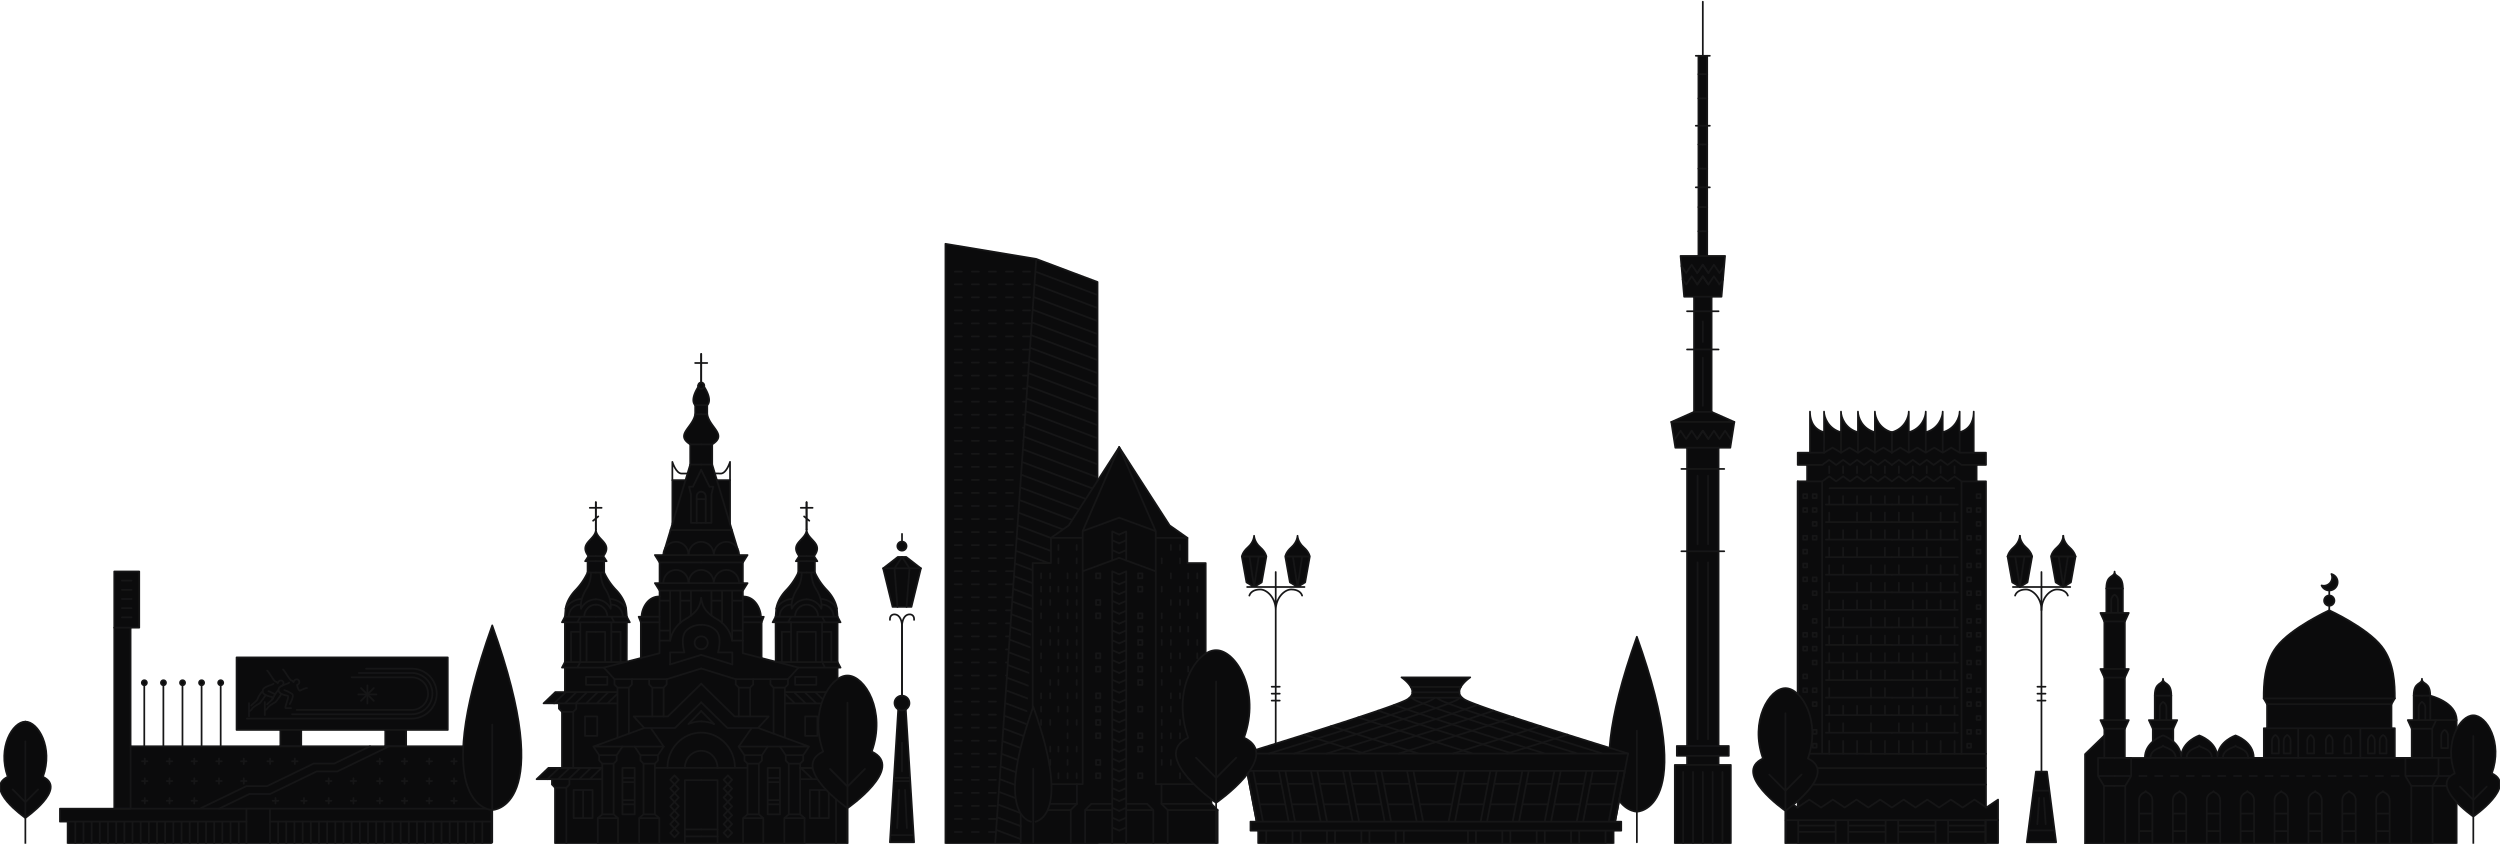 <svg width="1440" height="486" fill="none" xmlns="http://www.w3.org/2000/svg"><path d="M596.886 149.145l-52.318-8.711v345.545h87.613v-323.56l-35.295-13.274z" fill="#0B0B0C"/><path d="M596.886 149.145l-23.667 336.834m23.667-336.834l-52.318-8.711v345.545h87.613v-323.56l-35.295-13.274zm-.51 7.309l35.805 13.469m-36.32-6.16l36.32 13.66m-36.835-6.351l36.835 13.851m-37.346-6.546l37.346 14.05m-37.861-6.74l37.861 14.24m-38.375-6.931l38.375 14.431m-38.886-7.122l38.886 14.627m-39.401-7.318l39.401 14.817m-39.916-7.508l39.916 15.012m-40.427-7.707l40.427 15.207m-40.941-7.898l40.941 15.398m-41.456-8.088l41.456 15.593m-41.967-8.285l41.967 15.784m-42.482-8.474l42.482 15.979m-42.997-8.67l42.997 16.17m-43.508-8.865l43.508 16.365m-44.022-9.056l44.022 16.559m-44.537-9.25l44.537 16.75m-45.065-9.445l45.065 16.95m-45.563-9.637l45.563 17.137m-46.078-9.827l46.078 17.327m-46.589-10.022l46.589 17.526m-47.103-10.217l47.103 17.717m-47.618-10.408l47.618 17.908m-48.133-10.599l48.133 18.103m-48.644-10.794l48.644 18.294m-49.159-10.989l49.159 18.493m-49.641-11.172l49.641 18.672m-50.184-11.375l50.184 18.875m-50.699-11.566l50.699 19.07m-51.214-11.76l51.214 19.26m-51.725-11.951l51.725 19.455m-52.24-12.15l52.24 19.65m-52.755-12.341l52.755 19.841m-53.265-12.532l53.265 20.036m-53.78-12.727l53.78 20.227m-54.295-12.917l54.295 20.417m-54.806-13.109l54.806 20.613m-55.321-13.308l55.321 20.808m-55.836-13.499l55.836 21.003m-56.346-13.693l56.346 21.193M575.32 456.1l56.861 21.384m-57.376-14.075l57.376 21.579m-57.887-14.27l40.58 15.262m-41.095-7.957l21.152 7.957m-5.656-329.526h4.02m-13.848 0h4.019m-9.828 0h-4.015m-5.809 0h-4.02m-5.808 0h-4.02m43.329 7.309h-4.02m-5.809 0h-4.019m-5.809 0h-4.015m-9.829 0h4.02m-13.848 0h4.02m39.309 7.508h-4.02m-5.809 0h-4.019m-9.824 0h4.015m-9.824 0h-4.02m-5.808 0h-4.02m43.329 7.513h-4.02m-5.809 0h-4.019m-5.809 0h-4.015m-5.809 0h-4.02m-5.808 0h-4.02m43.329 7.512h-4.02m-5.809 0h-4.019m-5.809 0h-4.015m-5.809 0h-4.02m-5.808 0h-4.02m43.329 7.509h-4.02m-5.809 0h-4.019m-5.809 0h-4.015m-5.809 0h-4.02m-5.808 0h-4.02m43.258 7.512h-3.949m-5.809 0h-4.019m-5.809 0h-4.015m-5.809 0h-4.02m-5.808 0h-4.02m42.727 7.512h-3.418m-5.809 0h-4.019m-5.809 0h-4.015m-5.809 0h-4.02m-5.808 0h-4.02m42.199 7.508h-2.89m-5.809 0h-4.019m-5.809 0h-4.015m-5.809 0h-4.02m-5.808 0h-4.02m41.672 7.513h-2.363m-5.809 0h-4.019m-5.809 0h-4.015m-5.809 0h-4.02m-5.808 0h-4.02m41.145 7.512h-1.836m-5.809 0h-4.019m-5.809 0h-4.015m-5.809 0h-4.02m-5.808 0h-4.02m40.617 7.509h-1.308m-5.809 0h-4.019m-5.809 0h-4.015m-5.809 0h-4.02m-5.808 0h-4.02m40.09 7.512h-.781m-5.809 0h-4.019m-5.809 0h-4.015m-5.809 0h-4.02m-5.808 0h-4.02m39.562 7.513h-.253m-5.809 0h-4.019m-5.809 0h-4.015m-5.809 0h-4.02m-5.808 0h-4.02m33.5 7.508h-4.019m-5.809 0h-4.015m-5.809 0h-4.02m-5.808 0h-4.02m33.5 7.512h-4.019m-5.809 0h-4.015m-5.809 0h-4.02m-5.808 0h-4.02m33.5 7.513h-4.019m-5.809 0h-4.015m-5.809 0h-4.02m-5.808 0h-4.02m33.5 7.508h-4.019m-5.809 0h-4.015m-5.809 0h-4.02m-5.808 0h-4.02m33.5 7.512h-4.019m-5.809 0h-4.015m-5.809 0h-4.02m-5.808 0h-4.02m33.5 7.512h-4.019m-5.809 0h-4.015m-5.809 0h-4.02m-5.808 0h-4.02m33.5 7.509h-4.019m-5.809 0h-4.015m-5.809 0h-4.02m-5.808 0h-4.02m33.5 7.512h-4.019m-5.809 0h-4.015m-5.809 0h-4.02m-5.808 0h-4.02m33.5 7.508h-4.019m-5.809 0h-4.015m-5.809 0h-4.02m-5.808 0h-4.02m33.5 7.513h-4.019m-5.809 0h-4.015m-5.809 0h-4.02m-5.808 0h-4.02m33.5 7.512h-4.019m-5.809 0h-4.015m-5.809 0h-4.02m-5.808 0h-4.02m33.231 7.508h-3.75m-5.809 0h-4.015m-5.809 0h-4.02m-5.808 0h-4.02m32.699 7.513h-3.218m-5.809 0h-4.015m-5.809 0h-4.02m-5.808 0h-4.02m32.172 7.512h-2.691m-5.809 0h-4.015m-5.809 0h-4.02m-5.808 0h-4.02m31.644 7.509h-2.163m-5.809 0h-4.015m-5.809 0h-4.02m-5.808 0h-4.02m31.117 7.512h-1.636m-5.809 0h-4.015m-5.809 0h-4.02m-5.808 0h-4.02m30.59 7.513h-1.109m-5.809 0h-4.015m-5.809 0h-4.02m-5.808 0h-4.02m30.061 7.508h-.58m-5.809 0h-4.015m-5.809 0h-4.02m-5.808 0h-4.02m29.535 7.512h-.054m-5.809 0h-4.015m-5.809 0h-4.02m-5.808 0h-4.02m23.672 7.512h-4.015m-5.809 0h-4.02m-5.808 0h-4.02m23.672 7.509h-4.015m-5.809 0h-4.02m-5.808 0h-4.02m23.672 7.512h-4.015m-5.809 0h-4.02m-5.808 0h-4.02m23.672 7.512h-4.015m-5.809 0h-4.02m-5.808 0h-4.02m23.672 7.509h-4.015m-5.809 0h-4.02m-5.808 0h-4.02m23.672 7.512h-4.015m-5.809 0h-4.02m-5.808 0h-4.02m23.672 7.512h-4.015m-5.809 0h-4.02m-5.808 0h-4.02m23.672 7.508h-4.015m-5.809 0h-4.02m-5.808 0h-4.02m23.672 7.513h-4.015m-5.809 0h-4.02m-5.808 0h-4.02m23.672 7.513h-4.015m-5.809 0h-4.02m-5.808 0h-4.02m23.672 7.508h-4.015m-5.809 0h-4.02m-5.808 0h-4.02" stroke="#161617" stroke-linecap="round" stroke-linejoin="round"/><path d="M83.109 394.719a1.453 1.453 0 10.001-2.905 1.453 1.453 0 00-.001 2.905zm11.003 0a1.453 1.453 0 10.002-2.905 1.453 1.453 0 00-.002 2.905zm11 0a1.453 1.453 0 100-2.905 1.453 1.453 0 000 2.905zm11.003 0a1.452 1.452 0 10.002-2.904 1.452 1.452 0 00-.002 2.904zm11.003 0a1.453 1.453 0 10.002-2.906 1.453 1.453 0 00-.002 2.906z" fill="#0B0B0C"/><path d="M233.943 429.842v-9.404h23.975v-41.764h-121.66v41.764h25.22v9.404H75.22v-68.309h4.982v-32.356H65.806V465.79H34.528v7.467h4.43v12.722H283.11v-56.137h-49.167zm-60.423 0v-9.404h48.382v9.404H173.52z" fill="#0B0B0C"/><path d="M75.22 361.533h-9.414m0 104.257h76.128v7.467H38.958m4.426 0v12.722m4.709-12.722v12.722m4.704-12.722v12.722m4.705-12.722v12.722m4.708-12.722v12.722m4.705-12.722v12.722m4.705-12.722v12.722m4.708-12.722v12.722m4.705-12.722v12.722m4.704-12.722v12.722m4.709-12.722v12.722m4.704-12.722v12.722m4.705-12.722v12.722m4.708-12.722v12.722m4.705-12.722v12.722m4.704-12.722v12.722m4.709-12.722v12.722m4.705-12.722v12.722m4.704-12.722v12.722m4.709-12.722v12.722m4.704-12.722v12.722m17.988-12.722v12.722m4.704-12.722v12.722m4.705-12.722v12.722m4.708-12.722v12.722m4.705-12.722v12.722m4.704-12.722v12.722m4.709-12.722v12.722m4.704-12.722v12.722m4.705-12.722v12.722m4.709-12.722v12.722m4.704-12.722v12.722m4.705-12.722v12.722m4.708-12.722v12.722m4.705-12.722v12.722m4.704-12.722v12.722m4.709-12.722v12.722m4.704-12.722v12.722m4.705-12.722v12.722m4.708-12.722v12.722m4.705-12.722v12.722m4.704-12.722v12.722m4.709-12.722v12.722m4.705-12.722v12.722m4.704-12.722v12.722m4.709-12.722v12.722m4.704-12.722v12.722m4.705-12.722v12.722M173.52 429.842h-12.042m72.465 0h-12.041M115.081 465.79l26.853-12.997h11.9m0 .001l26.852-12.997h11.905m0 0l20.566-9.955" stroke="#161617" stroke-linecap="round" stroke-linejoin="round"/><path d="M126.168 465.79l17.418-8.429h11.905m0 0l26.848-12.997h11.905m0 .001l30-14.523m-50.724-9.404h-12.042m72.465 0h-12.041m-138.793 9.404v-35.123m0 0a1.453 1.453 0 10.001-2.905 1.453 1.453 0 00-.001 2.905zm11.003 35.123v-35.123m0 0a1.453 1.453 0 10.002-2.905 1.453 1.453 0 00-.002 2.905zm11 35.123v-35.123m0 0a1.453 1.453 0 100-2.905 1.453 1.453 0 000 2.905zm11.003 35.123v-35.123m0 0a1.452 1.452 0 10.002-2.904 1.452 1.452 0 00-.002 2.904zm11.003 35.123v-35.123m0 0a1.453 1.453 0 10.002-2.906 1.453 1.453 0 00-.002 2.906zm34.36 25.719h12.042m0 9.404h-12.042m60.424-9.404h12.041m0 9.404h-12.041m61.208 35.948H155.491v7.467H283.11m-64.36-36.293v3.107m1.553-1.555h-3.11m15.812-1.552v3.107m1.557-1.555h-3.114m-19.827-43.71v10.387m5.198-5.193h-10.397m40.837 36.964v3.107m1.557-1.555h-3.114m15.816-1.552v3.107m1.553-1.555h-3.11m15.812-1.552v3.107m1.557-1.555h-3.114m-55.466 9.818v3.112m1.553-1.556h-3.11m15.812-1.556v3.112m1.557-1.556h-3.114m15.811-1.556v3.112m1.557-1.556h-3.114m15.816-1.556v3.112m1.553-1.556h-3.11m15.812-1.556v3.112m1.557-1.556h-3.114m-55.466 9.815v3.111m1.553-1.556h-3.11m15.812-1.555v3.111m1.557-1.556h-3.114m15.811-1.555v3.111m1.557-1.556h-3.114m-56.371-12.926v3.112m1.558-1.556h-3.115m15.812-1.556v3.112m1.557-1.556h-3.11m-26.956 9.815v3.111m1.557-1.556h-3.114m15.811-1.555v3.111m1.558-1.556h-3.115m-29.094-1.555v3.111m1.557-1.556h-3.114m46.463-1.555v3.111m1.557-1.556h-3.11m59.485-1.555v3.111m1.553-1.556h-3.11m15.812-1.555v3.111m1.557-1.556h-3.114m-132.282 4.53h13.557m-43.595-2.974v-3.111m-1.553 1.555h3.11m-15.811 1.556v-3.111m-1.557 1.555h3.114m-15.812 1.556v-3.111m-1.557 1.555h3.11m55.47-9.814v-3.112m-1.557 1.556h3.114m-15.812 1.556v-3.112m-1.557 1.556h3.11m-15.812 1.556v-3.112m-1.553 1.556h3.11m-15.811 1.556v-3.112m-1.557 1.556h3.114m-15.812 1.556v-3.112m-1.557 1.556h3.11m55.47-9.819v-3.107m-1.557 1.552h3.114m-15.812 1.555v-3.107m-1.557 1.552h3.11m-15.812 1.555v-3.107m-1.553 1.552h3.11m56.371 1.555v-3.107m-1.553 1.552h3.11m-15.811 1.555v-3.107m-1.557 1.552h3.114m-59.485 1.555v-3.107m-1.557 1.552h3.114m-15.812 1.555v-3.107m-1.557 1.552h3.11m83.331-27.105h68.89c3.155 0 6.181-1.252 8.412-3.481a11.875 11.875 0 000-16.807 11.902 11.902 0 00-8.412-3.481h-30.457" stroke="#161617" stroke-linecap="round" stroke-linejoin="round"/><path d="M170.929 408.922h66.232c2.494 0 4.887-.99 6.65-2.752a9.39 9.39 0 000-13.287 9.408 9.408 0 00-6.65-2.752h-34.613" stroke="#161617" stroke-linecap="round" stroke-linejoin="round"/><path d="M210.861 385.153h26.3a14.4 14.4 0 0110.174 4.21 14.365 14.365 0 010 20.327 14.395 14.395 0 01-10.174 4.21h-94.953m20.815-28.27c.527.079 3.874 6.114 4.75 6.293a2.02 2.02 0 011.291.995s.47-1.817 2.056-1.584c1.586.232 1.818 2.58 0 3.165 0 .941 1.054 3.468 1.582 3.318.527-.149 2.819-1.501 4.11-1.501" stroke="#161617" stroke-linecap="round" stroke-linejoin="round"/><path d="M166.602 393.205c-1.291.995-6.228 1.539-6.228 4.276 0 2.228 4.106 3.107 5.34 3.282 1.233.174-2.23 7.122-1.117 7.122h3.051" stroke="#161617" stroke-linecap="round" stroke-linejoin="round"/><path d="M163.787 397.481a22.105 22.105 0 014.464 2.228c1.486 1.074-1.321 5.808-1.321 5.808m-4.775-5.833s-2.828 4.128-3.355 4.596c-.527.469-3.7 1.996-4.522 3.344-.822 1.348-1.756 1.464-1.756 1.464m7.86-11.607a13.11 13.11 0 00-3.044 4.75c-.319.859-2.707 2.518-3.529 3.543m-1.287 6.089v-7.475m1.403-18.102c.532.078 3.874 6.118 4.755 6.292a2.021 2.021 0 011.291.996s.469-1.817 2.051-1.58c1.582.236 1.823 2.576 0 3.165" stroke="#161617" stroke-linecap="round" stroke-linejoin="round"/><path d="M157.513 393.868c-1.287.996-6.228 1.543-6.228 4.277 0 2.228 4.106 3.107 5.335 3.285.341.046.324.602.15 1.378m-2.081-4.663a24.727 24.727 0 013.771 1.771" stroke="#161617" stroke-linecap="round" stroke-linejoin="round"/><path d="M153.058 400.352s-2.824 4.123-3.356 4.596c-.531.473-3.695 1.991-4.517 3.319-.822 1.327-1.761 1.464-1.761 1.464m7.861-11.586a13.076 13.076 0 00-3.048 4.75c-.316.858-2.703 2.522-3.525 3.546m-1.288 6.086v-7.475m71.871-8.724l-7.349 7.342m7.349 0l-7.349-7.342m-66.012 89.651v-12.722m79.968-52.819H173.52v9.403h48.382v-9.403z" stroke="#161617" stroke-linecap="round" stroke-linejoin="round"/><path d="M233.943 429.842v-9.404h23.975v-41.764h-121.66v41.764h25.22v9.404H75.22v-68.309h4.982v-32.356H65.806V465.79H34.528v7.467h4.43v12.722H283.11v-56.137h-49.167z" stroke="#161617" stroke-linecap="round" stroke-linejoin="round"/><path d="M65.806 465.79h9.414v-35.948m-4.983-95.409h5.535m-5.535 5.289h5.535m-5.535 5.289h5.535m-5.535 5.289h5.535m-5.535 5.289h5.535" stroke="#161617" stroke-linecap="round" stroke-linejoin="round"/><path d="M491.918 442.311h-7.782V410.03l1.765-1.842v-3.037h8.84l-6.78-6.508h-5.506v-14.104h1.686l-1.686-3.198v-22.903h1.686l-1.686-3.198-.415-4.642s-.416-5.226-5.88-10.868a37.014 37.014 0 01-6.772-9.956v-6.508h1.416l-1.89-2.929c5.813-7.699-4.31-9.325-4.31-15.398 0 6.073-10.123 7.699-4.314 15.398l-1.885 2.929h1.391v6.508a37.153 37.153 0 01-6.772 9.956c-5.485 5.642-5.88 10.868-5.88 10.868l-.415 4.642-1.686 3.198h1.686l.054 22.687-8.06-2.074-.041.149v-20.741l1.246-3.198h-1.661c0-4.069-3.106-11.661-10.119-11.661h-.262v-3.405l2.699-4.294h-2.699v-11.889l2.699-4.293h-4.871a7.878 7.878 0 00-.888-3.638l-4.31-14.328v-25.192h-7.57l-2.707-8.997v-11.615c8.927-5.638-1.491-9.541-2.857-17.352v-5.206c3.193-3.319-1.74-10.52-1.74-10.52v-.722a1.74 1.74 0 10-3.475 0v.73s-4.949 7.193-1.748 10.512v5.206c-1.366 7.807-11.784 11.714-2.857 17.352v11.615l-2.707 8.997h-7.57v25.176l-4.305 14.328a7.831 7.831 0 00-.885 3.637h-4.887l2.699 4.294v11.889h-2.699l2.699 4.293v3.406h-.249c-7.009 0-10.119 7.591-10.119 11.66h-1.661l1.246 3.199v20.741l-.038-.15-8.064 2.074.054-22.686h1.69l-1.69-3.198-.415-4.642s-.415-5.227-5.879-10.869a37.128 37.128 0 01-6.773-9.955v-6.509h1.416l-1.885-2.928c5.813-7.699-4.314-9.326-4.314-15.399 0 6.073-10.119 7.7-4.31 15.399l-1.885 2.928h1.412v6.509a37.028 37.028 0 01-6.773 9.955c-5.481 5.642-5.879 10.869-5.879 10.869l-.415 4.642-1.686 3.198h1.686v22.902l-1.686 3.198h1.686v14.104h-5.506l-6.781 6.509h8.84v3.036l1.765 1.842v32.281h-7.781l-6.843 6.526h8.84v3.036l1.764 1.842v32.281h168.411v-32.281l1.765-1.842v-3.036h8.844l-6.776-6.509z" fill="#0B0B0C"/><path d="M403.89 393.868l19.238 18.8h19.656l-6.091 6.649h-17.718l-15.085-14.746m56.055-20.028l-6.091 6.654h-30.17l-19.794-6.148m0-7.831l17.917 5.484m14.886 36.616l29.273 10.702h-40.484l7.474-10.702m33.01 10.702l-3.322 4.99v3.037l-1.764 1.842v29.174l2.545 2.169v14.747H403.89" stroke="#161617" stroke-linecap="round" stroke-linejoin="round"/><path d="M449.253 430.02l3.322 4.99v3.037l1.765 1.842v29.174l-2.541 2.169v14.747m.776-50.969h10.069m-8.304 4.879h6.54m-6.54 29.174h6.54m2.545 2.169h-11.626m-9.604-41.212l-3.322 4.99v3.037l-1.765 1.842v29.174l2.546 2.169v14.747m-14.172-55.959l3.322 4.99v3.037l1.764 1.842v29.174l-2.541 2.169v14.747m.777-50.969h10.069m-8.305 4.879h6.54m-6.54 29.174h6.54m2.545 2.169h-11.626m-24.137-21.836h9.413v36.583m17.265-43.668H403.89m-19.449 0c0-11.221 8.72-20.326 19.449-20.326 10.73 0 19.445 9.097 19.445 20.326m-19.445-26.776c2.53-.002 5.033.51 7.358 1.505" stroke="#161617" stroke-linecap="round" stroke-linejoin="round"/><path d="M394.473 442.311c0-5.434 4.214-9.835 9.417-9.835 5.203 0 9.413 4.401 9.413 9.835m5.951 9.421l-2.438-2.547 2.438-2.547 2.437 2.547-2.437 2.547zm0 5.094l-2.438-2.551 2.438-2.543 2.437 2.543-2.437 2.551zm0 5.09l-2.438-2.547 2.438-2.543 2.437 2.543-2.437 2.547zm0 5.094l-2.438-2.547 2.438-2.547 2.437 2.547-2.437 2.547zm0 5.094l-2.438-2.547 2.438-2.547 2.437 2.547-2.437 2.547zm0 5.094l-2.438-2.547 2.438-2.547 2.437 2.547-2.437 2.547zm0 5.094l-2.438-2.547 2.438-2.547 2.437 2.547-2.437 2.547zm-8.006-65.252l-7.358-7.516m45.363 32.787h-7.058v26.752h7.058v-26.752zm28.124 12.723h-10.904v16.194h10.904v-16.194zm-64.074 22.703h-9.413m9.413 4.048h-9.413m49.964-90.588v3.036l-1.765 1.842v28.594m-8.3-33.472v3.036l1.765 1.842v26.482m0-26.482h6.54m27.695 52.744v3.037l1.765 1.842v32.281m0-32.281h6.54m-54.254-62.501v3.036l-1.764 1.842v16.593m-8.305-21.471v3.036l1.765 1.842v16.593m0-16.593h6.54M427.869 369h-6.124a17.706 17.706 0 00-8.442-12.146c-7.474-4.339-8.719-7.811-9.413-12.445m56.055 40.134l-13.179-3.414m-24.955 1.572v-6.906h-8.234s2.612-8.857-1.104-12.582c-2.599-2.605-6.062-3.352-8.583-3.318m85.968 88.924H460.88m0-6.508h23.256m1.653 0l6.785 6.509m-12.914-6.509l6.785 6.509m-12.913-6.509l6.784 6.509m-12.913-6.509l6.785 6.509m-12.914-6.509l6.785 6.509m-25.864-.689h7.058m-7.058 2.386h7.058m-7.058 10.411h7.058m-7.058 2.386h7.058m22.672-8.28v16.198m-1.105-58.564h-7.059v11.192h7.059v-11.192zm5.012-7.517v3.037l1.765 1.842v32.281m0-32.281h6.539m1.765-4.879h-33.807m0-6.508h30.361m-.623 0l6.781 6.509m-12.91-6.509l6.781 6.509m-12.909-6.509l6.78 6.509m-12.909-6.509l6.78 6.509m-12.909-6.509l6.781 6.509m-12.009-5.568l5.801 5.567m6.694-49.907h8.935l1.686 3.198h-10.621m-16.921 22.903h25.856l1.686 3.198h-15.26m13.574-26.1v22.902m-8.935-33.049c3.674 0 6.643 3.111 6.643 6.952m-6.643-10.022a9.558 9.558 0 018.499 5.393s1.088-4.903-3.172-11.519c-2.712-4.211-2.52-9.326-2.52-9.326h-2.807m0 34.144h5.327v17.427m12.544-22.902h-8.936m0-3.199h8.936m0 29.299h-8.936m0-3.198h8.936m-8.936-33.049c3.675 0 6.644 3.111 6.644 6.952m-10.796-25.49h-1.976m5.235 15.253c3.692 0 7.79 2.393 9.393 5.592m-8.5 13.315h5.328v17.427m-9.48-58.095h-4.783m0-2.929h4.31m-4.31-15.398v-15.618m-3.322 3.202h6.78m-4.883 4.961l2.986 2.476m-1.561 55.3h-8.936l-1.69 3.198h10.626m-8.936.001v22.902m8.936-33.049c-3.675 0-6.644 3.111-6.644 6.952" stroke="#161617" stroke-linecap="round" stroke-linejoin="round"/><path d="M464.584 345.226a9.556 9.556 0 00-8.5 5.393s-1.088-4.903 3.172-11.519c2.712-4.211 2.521-9.326 2.521-9.326h2.807m0 34.144h-5.332v17.427m-12.54-22.902h8.936m0-3.199h-8.936m8.932-6.948c-3.675 0-6.644 3.111-6.644 6.952m10.8-25.49h1.977m-5.236 15.253c-3.696 0-7.79 2.393-9.393 5.592m8.5 13.315h-5.327v17.427m9.479-58.095h4.784m0-2.929h-4.315m4.315-15.398v-15.618m5.642 100.59h-12.257v4.554h12.257v-4.554zm-42.357-49.717H403.89m0-4.293h23.979m0 7.699V369m-6.124 0v-28.822m0 5.795h6.124m-11.958-5.795v18.53m-6.125-4.119v-14.411m0 5.795h6.125m5.834 17.24h6.124m-31.249-27.328c0-4.194 3.255-7.595 7.27-7.595s7.267 3.401 7.267 7.595m0 0c0-4.194 3.255-7.595 7.27-7.595s7.267 3.401 7.267 7.595m2.175-11.889H403.89m0-4.293h21.808m-29.078 0c0-4.194 3.255-7.596 7.27-7.596s7.267 3.402 7.267 7.596m-7.267-36.472a2.655 2.655 0 012.595 2.713v15.237m4.672 18.522c0-4.194 3.255-7.596 7.27-7.596a7.24 7.24 0 013.746 1.086 7.22 7.22 0 012.636 2.872" stroke="#161617" stroke-linecap="round" stroke-linejoin="round"/><path d="M403.89 270.6l4.775 9.761h2.18l-1.059 4.335v16.485h-5.896m9.04-24.616l7.569 25.172m-16.609-34.173h6.332m-3.737 19.953h-2.595m17.689 17.808H403.89m6.332-49.368h-6.332m3.476-17.352h-3.476m3.476-5.206h-3.476m1.736-11.25a1.745 1.745 0 01-.478 1.284 1.75 1.75 0 01-1.26.539 1.734 1.734 0 01-1.63-1.132 1.728 1.728 0 01-.108-.691m1.74-1.817v-16.431m-3.479 5.178h6.955m13.133 67.483v-10.516s-2.076 6.832-5.448 6.72c-2.856-.091-3.213 0-3.213 0m26.869 106.273l-10.838-2.809V369m10.796-10.557h-10.796m0-3.199h10.381m45.886 87.067H460.88m-56.99-48.443l-19.241 18.8h-19.657l6.091 6.649h17.718l15.089-14.746m-56.059-20.028l6.091 6.654h30.17l19.798-6.148m0-7.831l-17.921 5.484m-14.886 36.616L341.81 430.02h40.484l-7.474-10.702m-33.01 10.702l3.322 4.99v3.037l1.765 1.842v29.174l-2.546 2.169v14.747h59.539" stroke="#161617" stroke-linecap="round" stroke-linejoin="round"/><path d="M358.523 430.02l-3.322 4.99v3.037l-1.765 1.842v29.174l2.542 2.169v14.747m-.777-50.969h-10.069m8.304 4.879h-6.539m6.539 29.174h-6.539m-2.546 2.169h11.627m9.604-41.212l3.321 4.99v3.037l1.765 1.842v29.174l-2.541 2.169v14.747m14.167-55.959l-3.321 4.99v3.037l-1.765 1.842v29.174l2.541 2.169v14.747m-.776-50.969h-10.07m8.305 4.879h-6.54m6.54 29.174h-6.54m-2.541 2.169h11.622m24.141-21.836h-9.417v36.583m-17.265-43.668h26.682m0-26.776a18.631 18.631 0 00-7.358 1.505m-8.009 34.692l2.437-2.547-2.437-2.547-2.438 2.547 2.438 2.547zm0 5.094l2.437-2.551-2.437-2.543-2.438 2.543 2.438 2.551zm0 5.09l2.437-2.547-2.437-2.543-2.438 2.543 2.438 2.547zm0 5.094l2.437-2.547-2.437-2.547-2.438 2.547 2.438 2.547zm0 5.094l2.437-2.547-2.437-2.547-2.438 2.547 2.438 2.547zm0 5.094l2.437-2.547-2.437-2.547-2.438 2.547 2.438 2.547zm0 5.094l2.437-2.547-2.437-2.547-2.438 2.547 2.438 2.547zm8.005-65.252l7.362-7.516m-45.367 59.539h7.059v-26.752h-7.059v26.752zm-28.123 2.169h10.903v-16.194H330.4v16.194zm64.073 6.505h9.417m-9.417 4.048h9.417m-49.968-90.588v3.036l1.765 1.842v28.594m8.3-33.472v3.036l-1.764 1.842v26.482m-.001-26.482h-6.535m-27.7 52.744v3.037l-1.764 1.842v32.281m0-32.281h-6.54m54.253-62.501v3.036l1.765 1.842v16.593m8.304-21.471v3.036l-1.765 1.842v16.593m0-16.593h-6.535M379.907 369h6.124a17.708 17.708 0 018.442-12.146c7.474-4.339 8.72-7.811 9.417-12.445m-56.059 40.134l13.179-3.414m24.955 1.572v-6.906h8.226s-2.608-8.857 1.104-12.582c2.604-2.605 6.062-3.352 8.587-3.318m-85.964 88.924h28.979m0-6.508H323.64m-1.653 0l-6.78 6.509m12.909-6.509l-6.785 6.509m12.914-6.509l-6.785 6.509m12.913-6.509l-6.784 6.509m12.913-6.509l-6.785 6.509m25.865-.689h-7.059m7.059 2.386h-7.059m7.059 10.411h-7.059m7.059 2.386h-7.059m-22.671-8.28v16.198m1.104-47.372h7.059v-11.192h-7.059v11.192zm-5.012-18.709v3.037l-1.764 1.842v32.281m0-32.281h-6.54m-1.765-4.879h33.812m0-6.508h-30.365m.622 0l-6.78 6.509m12.909-6.509l-6.781 6.509m12.91-6.509l-6.781 6.509m12.91-6.509l-6.781 6.509m12.909-6.509l-6.78 6.509m12.008-5.568l-5.801 5.567m-6.693-49.907h-8.936l-1.686 3.198h10.622m16.92 22.903h-25.856l-1.686 3.198h15.26m-13.574-26.1v22.902m8.936-33.049c-3.675 0-6.644 3.111-6.644 6.952m6.644-10.022a9.558 9.558 0 00-8.5 5.393s-1.088-4.903 3.172-11.519c2.712-4.211 2.521-9.326 2.521-9.326h2.807m0 34.144h-5.328v17.427m-12.543-22.902h8.935m0-3.199h-8.935m0 29.299h8.935m0-3.198h-8.935m8.935-33.049c-3.67 0-6.643 3.111-6.643 6.952m10.795-25.49h1.977m-5.236 15.253c-3.691 0-7.79 2.393-9.393 5.592m8.5 13.315h-5.327v17.427m9.479-58.095h4.784m0-2.929h-4.31m4.31-15.398v-15.618m3.322 3.202h-6.781m4.883 4.961l-2.985 2.476" stroke="#161617" stroke-linecap="round" stroke-linejoin="round"/><path d="M343.193 355.244h8.935l1.69 3.198h-10.625m8.935.001v22.902m-8.935-33.049c3.675 0 6.643 3.111 6.643 6.952m-6.643-10.022a9.558 9.558 0 018.499 5.393s1.092-4.903-3.168-11.519c-2.711-4.211-2.524-9.326-2.524-9.326h-2.807m0 34.144h5.331v17.427m12.54-22.902h-8.936m0-3.199h8.936m-8.936-6.948c3.675 0 6.644 3.111 6.644 6.952m-10.796-25.49H346m5.236 15.253c3.695 0 7.789 2.393 9.392 5.592m-8.5 13.315h5.332v17.427m-9.484-58.095h-4.783m0-2.929h4.314m-4.314-15.398v-15.618m-5.643 105.144h12.257v-4.555H337.55v4.555zm42.357-54.271h23.983m0-4.293h-23.983m0 7.699V369m6.124 0v-28.822m0 5.795h-6.124m11.958-5.795v18.53m6.125-4.119v-14.411m0 5.795h-6.125m-5.834 17.24h-6.124m16.713-27.328c0-4.194-3.256-7.595-7.271-7.595-4.015 0-7.266 3.401-7.266 7.595m-2.176-11.889h23.983m0-4.293h-21.807m21.807-36.472a2.653 2.653 0 00-1.862.819 2.654 2.654 0 00-.737 1.894v15.237m-4.671 18.522c0-4.194-3.256-7.596-7.271-7.596a7.227 7.227 0 00-6.382 3.958" stroke="#161617" stroke-linecap="round" stroke-linejoin="round"/><path d="M403.89 270.6l-4.779 9.761h-2.18l1.059 4.335v16.485h5.9m-9.043-24.616l-7.57 25.172m16.613-34.173h-6.336m3.737 19.953h2.599m-17.692 17.808h17.692m-6.336-49.368h6.336m-3.471-17.352h3.48m-3.488-5.206h3.479m0-13.067v-16.431m-16.613 72.661v-10.516s2.076 6.832 5.448 6.72c2.857-.091 3.214 0 3.214 0m-26.865 106.273l10.833-2.809V369m-10.796-10.557h10.796m0-3.199h-10.381m-45.886 87.067h23.257" stroke="#161617" stroke-linecap="round" stroke-linejoin="round"/><path d="M491.918 442.311h-7.782V410.03l1.765-1.842v-3.037h8.84l-6.78-6.508h-5.506v-14.104h1.686l-1.686-3.198v-22.903h1.686l-1.686-3.198-.415-4.642s-.416-5.226-5.88-10.868a37.014 37.014 0 01-6.772-9.956v-6.508h1.416l-1.89-2.929c5.813-7.699-4.31-9.325-4.31-15.398 0 6.073-10.123 7.699-4.314 15.398l-1.885 2.929h1.391v6.508a37.153 37.153 0 01-6.772 9.956c-5.485 5.642-5.88 10.868-5.88 10.868l-.415 4.642-1.686 3.198h1.686l.054 22.687-8.06-2.074-.041.149v-20.741l1.246-3.198h-1.661c0-4.069-3.106-11.661-10.119-11.661h-.262v-3.405l2.699-4.294h-2.699v-11.889l2.699-4.293h-4.871a7.878 7.878 0 00-.888-3.638v0l-4.31-14.328v-25.192h-7.57l-2.707-8.997v-11.615c8.927-5.638-1.491-9.541-2.857-17.352v-5.206c3.193-3.319-1.74-10.52-1.74-10.52v-.722a1.74 1.74 0 10-3.475 0v.73s-4.949 7.193-1.748 10.512v5.206c-1.366 7.807-11.784 11.714-2.857 17.352v11.615l-2.707 8.997h-7.57v25.176l-4.305 14.328a7.831 7.831 0 00-.885 3.637h-4.887l2.699 4.294v11.889h-2.699l2.699 4.293v3.406h-.249c-7.009 0-10.119 7.591-10.119 11.66h-1.661l1.246 3.199v20.741l-.038-.15-8.064 2.074.054-22.686h1.69l-1.69-3.198-.415-4.642s-.415-5.227-5.879-10.869a37.128 37.128 0 01-6.773-9.955v-6.509h1.416l-1.885-2.928c5.813-7.699-4.314-9.326-4.314-15.399 0 6.073-10.119 7.7-4.31 15.399l-1.885 2.928h1.412v6.509a37.028 37.028 0 01-6.773 9.955c-5.481 5.642-5.879 10.869-5.879 10.869l-.415 4.642-1.686 3.198h1.686v22.902l-1.686 3.198h1.686v14.104h-5.506l-6.781 6.509h8.84v3.036l1.765 1.842v32.281h-7.781l-6.843 6.526h8.84v3.036l1.764 1.842v32.281h168.411v-32.281l1.765-1.842v-3.036h8.844l-6.776-6.509z" stroke="#161617" stroke-linecap="round" stroke-linejoin="round"/><path d="M403.89 373.916a3.677 3.677 0 100-7.351 3.677 3.677 0 100 7.351z" stroke="#161617" stroke-linecap="round" stroke-linejoin="round"/><path d="M587.943 485.979h113.426v-19.393l-3.562-3.559v-11.341h-3.322v-127.35h-10.518v-14.519l-10.243-7.188-29.066-45.075-29.066 45.075-10.243 7.188v14.519h-10.518v22.654" fill="#0B0B0C"/><path d="M683.967 309.817h-18.27v-3.87l-21.039-7.74m21.035 7.74l-21.035-48.397m0 63.787l21.039 7.745v122.604m0 0h3.322v11.341l3.563 3.559v19.393m-6.889-176.162v19.265" stroke="#161617" stroke-linecap="round" stroke-linejoin="round"/><path d="M644.658 330.836l4.015-1.754v156.897m-4.015-178.095l4.015-1.755v16.684m20.342 128.873h25.47m-25.47 11.341h28.792m-25.225 3.559h28.787m-40.621-3.559l3.563 3.56v19.392m-15.642-22.952h12.079m-12.079 3.559h15.642m-19.653-135.75l4.011-1.754m-4.011 7.433l4.011-1.759m-4.011 7.434l4.011-1.754m-4.011 7.429l4.011-1.755m-4.011-33.157l4.011-1.754m-4.011 7.429l4.011-1.754m-4.011 36.67l4.011-1.755m-4.011 7.43l4.011-1.755m-4.011 7.429l4.011-1.755m-4.011 7.434l4.011-1.755m-4.011 7.43l4.011-1.755m-4.011 7.433l4.011-1.758m-4.011 7.433l4.011-1.754m-4.011 7.429l4.011-1.754m-4.011 7.433l4.011-1.755m-4.011 7.43l4.011-1.755m-4.011 7.434l4.011-1.759m-4.011 7.433l4.011-1.754m-4.011 7.429l4.011-1.755m-4.011 7.434l4.011-1.755m-4.011 7.43l4.011-1.755m-4.011 7.429l4.011-1.754m-4.011 7.433l4.011-1.755m-4.011 7.43l4.011-1.754m-4.011 7.433l4.011-1.759m-4.011 7.433l4.011-1.754m-4.011 7.429l4.011-1.755m-4.011 7.434l4.011-1.754m-4.011 7.429l4.011-1.754m31.005-152.223v-2.825m0-4.854v-2.825m-5.261 2.825v-2.825m-5.257 10.504v-2.825m10.518 19.177v-2.825m-5.261-4.853v-2.825m15.226 10.503v-2.825m0-4.853v-2.825m-5.256 10.503v-2.825m0-4.853v-2.825m-15.227 10.503v-2.825m10.518 18.182v-2.825m0-4.854v-2.825m-5.261 2.825v-2.825m15.226 10.504v-2.825m-5.256-4.854v-2.825m-15.227 10.504v-2.825m10.518 10.503v-2.825m-5.261 10.503v-2.829m0-4.849v-2.825m15.226 10.503v-2.829m-5.256 2.829v-2.829m0-4.849v-2.825m-15.227 10.503v-2.829m0-4.849v-2.825m10.518 18.182v-2.829m-5.261 10.503v-2.825m0-4.849v-2.829m15.226 10.503v-2.825m0-4.849v-2.829m-5.256 10.503v-2.825m-15.227 2.825v-2.825m10.518 18.181v-2.824m0-4.854v-2.825m-5.261 10.503v-2.824m15.226 2.824v-2.824m0-4.854v-2.825m-5.256 2.825v-2.825m-15.227 2.825v-2.825m10.518 25.86v-2.829m-5.261-4.849v-2.825m15.226 10.503v-2.829m-5.256 2.829v-2.829m0-4.849v-2.825m-15.227 10.503v-2.829m0-4.849v-2.825m10.518 25.856v-2.825m0-4.849v-2.829m-5.261 2.829v-2.829m15.226 2.829v-2.829m-20.483 10.503v-2.825m0-4.849v-2.829m10.518 25.859v-2.825m-5.261-4.853v-2.825m15.226 10.503v-2.825m0-4.853v-2.825m-5.256 10.503v-2.825m0-4.853v-2.825m-15.227 2.825v-2.825m-11.161-107.488h-2.466v2.825h2.466v-2.825zm0 7.678h-2.466v2.825h2.466v-2.825zm0 15.357h-2.466v2.825h2.466v-2.825zm0 7.678h-2.466v2.825h2.466v-2.825zm0 7.674h-2.466v2.825h2.466v-2.825zm0 7.679h-2.466v2.825h2.466v-2.825zm0 7.678h-2.466v2.825h2.466v-2.825zm0 7.678h-2.466v2.825h2.466v-2.825zm0 15.357h-2.466v2.825h2.466v-2.825zm0 15.353h-2.466v2.825h2.466v-2.825zm0 7.678h-2.466v2.825h2.466v-2.825zm0 15.356h-2.466v2.825h2.466v-2.825zm-52.646-135.642h18.27v-3.87l21.039-7.74m-21.039 7.74l21.039-48.397m0 63.787l-21.039 7.745v122.604m0 0h-3.322v11.341l-3.563 3.559v19.393m6.885-176.162v19.265" stroke="#161617" stroke-linecap="round" stroke-linejoin="round"/><path d="M644.658 330.836l-4.015-1.754v156.897m4.015-178.095l-4.015-1.755v16.684m-20.346 128.873h-25.466m25.466 11.341h-24.631m21.068 3.559h-24.635m36.469-3.559l-3.563 3.56v19.392m15.638-22.952h-12.075m12.075 3.559h-15.642m19.657-135.75l-4.015-1.754m4.015 7.433l-4.015-1.759m4.015 7.434l-4.015-1.754m4.015 7.429l-4.015-1.755m4.015-33.157l-4.015-1.754m4.015 7.429l-4.015-1.754m4.015 36.67l-4.015-1.755m4.015 7.43l-4.015-1.755m4.015 7.429l-4.015-1.755m4.015 7.434l-4.015-1.755m4.015 7.43l-4.015-1.755m4.015 7.433l-4.015-1.758m4.015 7.433l-4.015-1.754m4.015 7.429l-4.015-1.754m4.015 7.433l-4.015-1.755m4.015 7.43l-4.015-1.755m4.015 7.434l-4.015-1.759m4.015 7.433l-4.015-1.754m4.015 7.429l-4.015-1.755m4.015 7.434l-4.015-1.755m4.015 7.43l-4.015-1.755m4.015 7.429l-4.015-1.754m4.015 7.433l-4.015-1.755m4.015 7.43l-4.015-1.754m4.015 7.433l-4.015-1.759m4.015 7.433l-4.015-1.754m4.015 7.429l-4.015-1.755m4.015 7.434l-4.015-1.754m4.015 7.429l-4.015-1.754m-31.005-152.223v-2.825m0-4.854v-2.825m10.522 10.504v-2.825m0-4.854v-2.825m-10.522 26.856v-2.825m5.261 2.825v-2.825m0-4.853v-2.825m-15.226 10.503v-2.825m0-4.853v-2.825m5.261 10.503v-2.825m0-4.853v-2.825m15.226 10.503v-2.825m0-4.853v-2.825m-10.522 25.86v-2.825m5.261 2.825v-2.825m0-4.854v-2.825m-15.226 10.504v-2.825m0-4.854v-2.825m5.261 2.825v-2.825m15.226 10.504v-2.825m0-4.854v-2.825m-10.522 25.86v-2.829m0-4.849v-2.825m5.261 10.503v-2.829m-15.226 2.829v-2.829m5.261 2.829v-2.829m0-4.849v-2.825m15.226 10.503v-2.829m0-4.849v-2.825m-10.522 25.856v-2.825m0-4.849v-2.829m5.261 10.503v-2.825m0-4.849v-2.829m-15.226 10.503v-2.825m0-4.849v-2.829m20.487 10.503v-2.825m0-4.849v-2.829m-10.522 18.181v-2.825m5.261 10.503v-2.824m-15.226 2.824v-2.824m5.261 2.824v-2.824m0-4.854v-2.825m15.226 10.503v-2.824m0-4.854v-2.825m-10.522 18.182v-2.825m5.261 10.503v-2.829m0-4.849v-2.825m-15.226 10.503v-2.829m0-4.849v-2.825m5.261 10.503v-2.829m15.226 2.829v-2.829m-10.522 18.182v-2.825m5.261 2.825v-2.825m0-4.849v-2.829m-15.226 2.829v-2.829m5.261 10.503v-2.825m15.226 2.825v-2.825m-10.522 18.181v-2.825m5.261 2.825v-2.825m0-4.853v-2.825m-15.226 10.503v-2.825m0-4.853v-2.825m5.261 2.825v-2.825m15.226 10.503v-2.825m11.161-112.337h2.466v-2.825h-2.466v2.825zm0 15.353h2.466v-2.825h-2.466v2.825zm0 7.678h2.466v-2.825h-2.466v2.825zm0 23.035h2.466v-2.825h-2.466v2.825zm0 7.674h2.466v-2.825h-2.466v2.825zm0 15.357h2.466v-2.825h-2.466v2.825zm0 7.674h2.466v-2.825h-2.466v2.825zm0 7.682h2.466v-2.825h-2.466v2.825zm0 7.678h2.466v-2.825h-2.466v2.825zm0 15.353h2.466v-2.825h-2.466v2.825zm0 7.679h2.466v-2.825h-2.466v2.825zm-36.49 3.401h-3.322v11.341l-3.566 3.559" stroke="#161617" stroke-linecap="round" stroke-linejoin="round"/><path d="M587.943 485.979h113.426v-19.393l-3.562-3.559v-11.341h-3.322v-127.35h-10.518v-14.519l-10.243-7.188-29.066-45.075-29.066 45.075-10.243 7.188v14.519h-10.518v22.654m-6.888 119.596v19.393m6.888-138.99v104.697" stroke="#161617" stroke-linecap="round" stroke-linejoin="round"/><path d="M989.904 435.358h5.88v-5.674h-5.88V257.89h6.756l2.33-14.838-13.105-5.816v-66.334h5.705l2.047-23.491h-10.285V32.128h-5.061V147.41h-10.285l2.047 23.491h5.705v66.334l-13.105 5.816 2.33 14.838h6.755v171.794h-5.883v5.674h5.883v5.235h-7.046v45.386h32.259v-45.386h-7.047v-5.235z" fill="#0B0B0C"/><path d="M985.885 237.236h-5.066m0-66.334h5.066m13.105 72.15h-18.171m9.085 14.838h-9.085m9.085 171.794h-9.085m9.085 5.674h-9.085m0 5.236h9.085m-9.085-170.483h12.345m-12.345-68.807h9.085m-9.085-22.035h9.085m-9.085 138.264h12.345m-9.139-64.695l-3.206-4.729-3.201 4.729m12.814 0l-3.202-4.729-3.205 4.729m12.814 0l-3.202-4.729-3.205 4.729m-6.407-88.954l-3.206-4.725-3.201 4.725m12.814 0l-3.202-4.725-3.205 4.725m8.437-2.996l-2.03 2.995m-6.407-6.653l-3.206-4.729-3.201 4.729m12.814 0l-3.202-4.729-3.205 4.729m9.102-3.979l-2.695 3.979m-9.613-9.819h2.533m0-115.283h1.512m-4.045 40.296h4.045m-4.045 35.492h4.045m-4.045-65.168h2.533m-2.533 13.929h2.533m-2.533 26.528h2.533m-2.533 13.93h2.533m-2.533 22.159h2.533m-2.533 13.93h2.533m.482 140.815v39.42m0 10.475v101.822m-3.015 18.911v41.312m5.664-41.312v41.312m5.664-41.312v41.312m-16.389-248.743h5.061m0-66.334h-5.061m-13.105 72.15h18.166m-9.081 14.838h9.081m-9.081 171.794h9.081m-9.081 5.674h9.081m0 5.236h-9.081m9.081-170.483h-12.344m12.344-68.807h-9.081m9.081-22.035h-9.081m9.081 138.264h-12.344" stroke="#161617" stroke-linecap="round" stroke-linejoin="round"/><path d="M977.618 252.838l3.201-4.729 3.206 4.729m-12.814 0l3.201-4.729 3.206 4.729m-12.818 0l3.205-4.729 3.206 4.729m6.407-88.954l3.201-4.725 3.206 4.725m-12.814 0l3.201-4.725 3.206 4.725m-8.437-2.996l2.03 2.995m6.407-6.653l3.201-4.729 3.206 4.729m-12.814 0l3.201-4.729 3.206 4.729m-9.102-3.979l2.695 3.979m9.608-9.819h-2.528m0-115.283h-1.516m4.044 40.296h-4.044m4.044 35.492h-4.044m4.044-65.168h-2.528m2.528 13.929h-2.528m2.528 26.528h-2.528m2.528 13.93h-2.528m2.528 22.159h-2.528m2.528 13.93h-2.528m2.528 72.88v27.64m0-36.803V185.16m-3.014 88.879v39.42m0 10.475v101.822m-2.645 18.911v41.312m-5.664-41.312v41.312" stroke="#161617" stroke-linecap="round" stroke-linejoin="round"/><path d="M978.291 147.411h-10.285l2.047 23.491h5.705v66.334l-13.105 5.816 2.33 14.838h6.755v171.794h-5.883v5.675h5.883v5.235h-7.046v45.385h32.259v-45.385h-7.047v-5.235h5.88v-5.675h-5.88V257.89h6.756l2.33-14.838-13.105-5.816v-66.334h5.705l2.047-23.491h-15.346zm5.061 0V32.128h-5.061V147.41M980.819 1v31.128" stroke="#161617" stroke-linecap="round" stroke-linejoin="round"/><path d="M942.839 366.751c36.087 100.765-.374 100.877 0 100.765.378.112-36.083 0 0-100.765z" fill="#0B0B0C"/><path d="M942.835 485.145v-64.247m-.004 46.618c.377.112-36.083 0 0-100.765m.008 100.765c-.374.112 36.087 0 0-100.765" stroke="#161617" stroke-linecap="round" stroke-linejoin="round"/><path d="M722.359 338.117l4.397-2.668 2.67-14.908s-.311-2.489-3.534-5.335c-3.475-3.049-3.533-6.591-3.533-6.591s-.058 3.542-3.534 6.591c-3.218 2.825-3.533 5.335-3.533 5.335l2.67 14.908 4.397 2.668zm25.017-.001l4.397-2.667 2.67-14.909s-.311-2.489-3.533-5.334c-3.476-3.049-3.534-6.592-3.534-6.592s-.058 3.543-3.533 6.592c-3.218 2.825-3.534 5.334-3.534 5.334l2.67 14.897 4.397 2.679zm-12.565 147.03h8.446l-5.265-40.719h-6.361l-5.265 40.719h8.445z" fill="#0B0B0C"/><path d="M722.359 308.615s-.058 3.542-3.534 6.591c-3.218 2.825-3.533 5.335-3.533 5.335l2.67 14.908 4.397 2.668m-4.003-.001h16.568m-12.565-29.502s.058 3.543 3.533 6.592c3.223 2.825 3.534 5.334 3.534 5.334l-2.67 14.909-4.397 2.667m25.017-29.502s.058 3.543 3.534 6.592c3.222 2.825 3.533 5.334 3.533 5.334l-2.67 14.909-4.397 2.667m4.007 0h-16.571m12.564-29.502s-.058 3.543-3.533 6.592c-3.218 2.825-3.534 5.334-3.534 5.334l2.67 14.897 4.397 2.667m-12.564-8.62v114.943m-.001 0h-3.18l-5.265 40.719h8.445m-2.312-89.598h4.625m-4.625 3.999h4.625m-4.625 4.003h4.625m-2.312 40.877h3.18l5.265 40.719h-8.445m-7.566-6.824h15.177m-8.965-18.676l-1.022 15.063m3.779-15.063l1.021 15.063m-7.025-19.29h9.201m-24.12-134.878h14.134m10.883 0h14.134m-34.754 0l2.67 17.575m2.67-17.575l-2.67 17.575m22.347-17.575l2.67 17.575m2.67-17.575l-2.67 17.575m-27.766 4.941c.552-1.804 2.491-3.53 6.282-3.53s8.919 4.708 8.919 11.926m15.202-8.396c-.552-1.804-2.491-3.53-6.282-3.53s-8.919 4.708-8.919 11.926" stroke="#161617" stroke-linecap="round" stroke-linejoin="round"/><path d="M1144.09 465.105h-.16V277.254h-5.4v-9.47h5.4v-7.052h-7.06v-23.645c0 3.182-.7 9.819-8.11 11.893v-11.893c0 3.182-2.35 9.819-9.76 11.893v-11.893c0 3.182-2.36 9.819-9.76 11.893v-11.893c0 3.182-2.36 9.819-9.77 11.893v-11.893c0 3.182-2.35 9.819-9.76 11.893-7.41-2.074-9.77-8.711-9.77-11.893v11.893c-7.41-2.074-9.76-8.711-9.76-11.893v11.893c-7.41-2.074-9.77-8.711-9.77-11.893v11.893c-7.4-2.074-9.76-8.711-9.76-11.893v11.893c-7.41-2.074-8.1-8.711-8.1-11.893v23.645h-7.06v7.052h5.4v9.47h-5.4v187.851h-.16l-6.8-4.542v25.416h122.36v-25.416l-6.8 4.542z" fill="#0B0B0C"/><path d="M1084.84 257.828l4.88 2.904m-4.01 4.148l4.01 2.904m-4.88-9.956l-4.88 2.904m5.75 4.148l-4.02 2.904m4.02 6.566l4.01 2.904m-4.01-2.904l-4.02 2.904m-6.61-19.426l4.88 2.904m-2.28 4.148l4.01 2.904m-6.61-9.956l-4.89 2.904m7.49 4.148l-4.01 2.904m4.01 6.566l4.01 2.904m-4.01-2.904l-4.01 2.904m-8.36-19.426l4.88 2.904m-.54 4.148l4.02 2.904m-8.36-9.956l-4.88 2.904m9.22 4.148l-4.01 2.904m4.01 6.566l4.02 2.904m-4.02-2.904l-4.01 2.904m-10.09-19.426l4.88 2.904m1.2 4.148l4.01 2.904m-10.09-9.956l-4.89 2.904m10.97 4.148l-4.02 2.904m4.02 6.566l4.01 2.904m-4.01-2.904l-4.02 2.904m-4.01-12.374l4.01 2.904m-4.01 6.566l4.01 2.904m-16.71-9.47h8.68l4.02-2.904m36.12 16.315h-35.88m-4.26-3.941v156.91m4.02-165.551v3.875m8.03-3.875v3.875m8.02-3.875v3.875m8.03-3.875v3.875m8.03-3.875v3.875m-44.81 4.766h8.68l4.02-2.904m90.34 159.814H1035.5v-156.91" stroke="#161617" stroke-linecap="round" stroke-linejoin="round"/><path d="M1035.5 432.086v10.317h108.44M1040.9 284.654h-2.25v2.249h2.25v-2.249zm5.47 0h-2.25v2.249h2.25v-2.249zm-5.47 7.986h-2.25v2.248h2.25v-2.248zm5.47 0h-2.25v2.248h2.25v-2.248zm0 7.985h-2.25v2.248h2.25v-2.248zm-5.47 7.985h-2.25v2.249h2.25v-2.249zm5.47 0h-2.25v2.249h2.25v-2.249zm-5.47 7.986h-2.25v2.248h2.25v-2.248zm0 7.985h-2.25v2.248h2.25v-2.248zm0 7.985h-2.25v2.248h2.25v-2.248zm5.47 0h-2.25v2.248h2.25v-2.248zm0 7.986h-2.25v2.248h2.25v-2.248zm-5.47 7.985h-2.25v2.248h2.25v-2.248zm5.47 7.985h-2.25v2.248h2.25v-2.248zm-5.47 7.985h-2.25v2.249h2.25v-2.249zm5.47 0h-2.25v2.249h2.25v-2.249zm-5.47 7.986h-2.25v2.248h2.25v-2.248zm5.47 0h-2.25v2.248h2.25v-2.248zm0 7.985h-2.25v2.248h2.25v-2.248zm-5.47 7.985h-2.25v2.249h2.25v-2.249zm0 7.986h-2.25v2.248h2.25v-2.248zm5.47 0h-2.25v2.248h2.25v-2.248zm0 7.985h-2.25v2.248h2.25v-2.248zm-5.47 7.985h-2.25v2.248h2.25v-2.248zm0 7.985h-2.25v2.249h2.25v-2.249zm5.47 0h-2.25v2.249h2.25v-2.249zm-5.47 7.986h-2.25v2.248h2.25v-2.248zm5.47 0h-2.25v2.248h2.25v-2.248zm5.38-137.791h37.97m-4.01-4.82v4.82m-8.03-4.82v4.82m-8.03-4.82v4.82m-8.02-4.82v4.82m-8.03-4.82v4.82m-1.85 10.113h37.97m-4.01-5.455v5.455m-8.03-5.455v5.455m-8.03-5.455v5.455m-16.05-5.455v5.455m-1.85 10.109h37.97m-4.01-5.455v5.455m-8.03-5.455v5.455m-8.03-5.455v5.455m-8.02-5.455v5.455m-8.03-5.455v5.455m-1.85 10.114h37.97m-4.01-5.456v5.455m-16.06-5.455v5.455m-8.02-5.455v5.455m-8.03-5.455v5.455m-1.85 10.11h37.97m-4.01-5.455v5.455m-8.03-5.455v5.455m-16.05-5.455v5.455m-8.03-5.455v5.455m-1.85 10.113h37.97m-4.01-5.455v5.455m-8.03-5.455v5.455m-8.03-5.455v5.455m-16.05-5.455v5.455m-1.85 10.11h37.97m-4.01-5.455v5.454m-8.03-5.454v5.454m-8.03-5.454v5.454m-8.02-5.454v5.454m-8.03-5.454v5.454m-1.85 10.114h37.97m-4.01-5.455v5.455m-8.03-5.455v5.455m-16.05-5.455v5.455m-8.03-5.455v5.455m-1.85 10.109h37.97m-4.01-5.36v5.219m-8.03-5.219v5.219m-8.03-5.219v5.219m-8.02-5.219v5.219m-8.03-5.219v5.219m-1.85 10.254h37.97m-4.01-5.364v5.219m-8.03-5.219v5.219m-8.03-5.219v5.219m-8.02-5.219v5.219m-8.03-5.219v5.219m-1.85 10.254h37.97m-4.01-5.455v5.455m-8.03-5.455v5.455m-8.03-5.455v5.455m-8.02-5.455v5.455m-8.03-5.455v5.455m-1.85 10.114h37.97m-4.01-5.455v5.455m-8.03-5.455v5.455m-24.08-5.455v5.455m-1.85 10.109h37.97m-4.01-5.36v5.219m-8.03-5.219v5.219m-8.03-5.219v5.219m-8.02-5.219v5.219m-8.03-5.219v5.219m-1.85 10.254h37.97m-12.04-5.455v5.455m-16.05-5.455v5.455m-8.03-5.455v5.455m32.11 4.75v7.367m-8.03-7.367v7.367m-8.03-7.367v7.367m-8.02-7.367v7.367m-8.03-7.367v7.367m-2.94-173.432V248.98m9.77 11.752V248.98m9.75 11.752V248.98m9.78 11.752V248.98m9.76 11.752V248.98" stroke="#161617" stroke-linecap="round" stroke-linejoin="round"/><path d="M1035.5 441.573v10.312h108.44m-49.34-194.057l-4.88 2.904m4.02 4.148l-4.02 2.904m4.88-9.956l4.89 2.904m-5.75 4.148l4.01 2.904m-4.01 6.566l-4.02 2.904m4.02-2.904l4.01 2.904m6.62-19.426l-4.88 2.904m2.28 4.148l-4.02 2.904m6.62-9.956l4.88 2.904m-7.48 4.148l4.01 2.904m-4.01 6.566l-4.02 2.904m4.02-2.904l4.01 2.904m8.36-19.426l-4.89 2.904m.54 4.148l-4.01 2.904m8.36-9.956l4.88 2.904m-9.23 4.148l4.02 2.904m-4.02 6.566l-4.01 2.904m4.01-2.904l4.02 2.904m10.09-19.426l-4.88 2.904m-1.2 4.148l-4.01 2.904m10.09-9.956l4.88 2.904m-10.96 4.148l4.01 2.904m-4.01 6.566l-4.01 2.904m4.01-2.904l4.01 2.904m4.02-12.374l-4.02 2.904m4.02 6.566l-4.02 2.904m-38.9 183.309l6.79 4.543m-6.79-4.543l-6.8 4.543m-6.8-4.543l6.8 4.543m-6.8-4.543l-6.79 4.543m-6.81-4.543l6.81 4.543m-6.81-4.543l-6.79 4.543m-6.8-4.543l6.8 4.543m-6.8-4.543l-6.8 4.543m-6.79 7.321h122.35m-54.38-11.864l-6.8 4.543m6.8-4.543l6.8 4.543m6.8-4.543l-6.8 4.543m6.8-4.543l6.79 4.543m6.8-4.543l-6.8 4.543m6.8-4.543l6.8 4.543m6.79-4.543l-6.79 4.543m6.79-4.543l6.8 4.543m-5.55-197.322h-8.69l-4.01-2.904m-36.13 16.315h35.88m4.26-3.941v156.91m-4.01-165.551v3.875m-8.03-3.875v3.875m-8.03-3.875v3.875m-8.02-3.875v3.875m-8.03-3.875v3.875m44.81 4.766h-8.69l-4.01-2.904m12.7 12.548h2.25v-2.248h-2.25v2.248zm0 7.986h2.25v-2.248h-2.25v2.248zm-5.47 0h2.25v-2.248h-2.25v2.248zm5.47 7.985h2.25v-2.248h-2.25v2.248zm0 7.985h2.25v-2.248h-2.25v2.248zm-5.47 0h2.25v-2.248h-2.25v2.248zm5.47 7.986h2.25v-2.249h-2.25v2.249zm0 7.985h2.25v-2.248h-2.25v2.248zm-5.47 0h2.25v-2.248h-2.25v2.248zm0 7.985h2.25v-2.248h-2.25v2.248zm5.47 7.986h2.25v-2.248h-2.25v2.248zm-5.47 0h2.25v-2.248h-2.25v2.248zm5.47 7.985h2.25v-2.248h-2.25v2.248zm0 7.985h2.25v-2.248h-2.25v2.248zm-5.47 0h2.25v-2.248h-2.25v2.248zm5.47 7.985h2.25v-2.248h-2.25v2.248zm-5.47 0h2.25v-2.248h-2.25v2.248zm5.47 7.986h2.25v-2.249h-2.25v2.249zm0 7.985h2.25v-2.248h-2.25v2.248zm-5.47 0h2.25v-2.248h-2.25v2.248zm0 7.986h2.25v-2.249h-2.25v2.249zm5.47 7.985h2.25v-2.248h-2.25v2.248zm-5.47 0h2.25v-2.248h-2.25v2.248zm5.47 7.985h2.25v-2.248h-2.25v2.248zm-5.47 0h2.25v-2.248h-2.25v2.248zm5.47 7.985h2.25v-2.248h-2.25v2.248zm0 7.985h2.25V420.4h-2.25v2.248zm-5.47 0h2.25V420.4h-2.25v2.248zm0 7.986h2.25v-2.249h-2.25v2.249zm-5.38-140.035h-37.98m4.02-4.82v4.82m8.03-4.82v4.82m8.02-4.82v4.82m8.03-4.82v4.82m9.88 10.113h-37.98m4.02-5.455v5.455m8.03-5.455v5.455m16.05-5.455v5.455m8.03-5.455v5.455m1.85 10.109h-37.98m4.02-5.455v5.455m8.03-5.455v5.455m8.02-5.455v5.455m8.03-5.455v5.455m8.03-5.455v5.455m1.85 10.114h-37.98m4.02-5.456v5.455m8.03-5.455v5.455m8.02-5.455v5.455m8.03-5.455v5.455m9.88 10.11h-37.98m4.02-5.455v5.455m16.05-5.455v5.455m8.03-5.455v5.455m8.03-5.455v5.455m1.85 10.113h-37.98m4.02-5.455v5.455m8.03-5.455v5.455m8.02-5.455v5.455m8.03-5.455v5.455m8.03-5.455v5.455m1.85 10.11h-37.98m12.05-5.455v5.454m8.02-5.454v5.454m8.03-5.454v5.454m8.03-5.454v5.454m1.85 10.114h-37.98m4.02-5.455v5.455m8.03-5.455v5.455m8.02-5.455v5.455m16.06-5.455v5.455m1.85 10.109h-37.98m4.02-5.36v5.219m8.03-5.219v5.219m8.02-5.219v5.219m8.03-5.219v5.219m8.03-5.219v5.219m1.85 10.254h-37.98m4.02-5.364v5.219m8.03-5.219v5.219m8.02-5.219v5.219m16.06-5.219v5.219m1.85 10.254h-37.98m12.05-5.455v5.455m8.02-5.455v5.455m8.03-5.455v5.455m8.03-5.455v5.455m1.85 10.114h-37.98m12.05-5.455v5.455m8.02-5.455v5.455m16.06-5.455v5.455m1.85 10.109h-37.98m4.02-5.36v5.219m8.03-5.219v5.219m8.02-5.219v5.219m8.03-5.219v5.219m8.03-5.219v5.219m1.85 10.254h-37.98m4.02-5.455v5.455m8.03-5.455v5.455m8.02-5.455v5.455m16.06-5.455v5.455m-32.11 4.75v7.367m8.03-7.367v7.367m8.02-7.367v7.367m8.03-7.367v7.367m8.03-7.367v7.367m2.93-185.184v11.752h8.11m-17.87 0V248.98m-9.77 11.752V248.98m-9.76 11.752V248.98m-9.77 11.752V248.98m-39.06 11.752h-8.1m-14.01 211.695h7.24v13.552m21.53-13.552h-21.53v13.552h21.53v-13.552zm-21.53 3.111h21.53m-21.53 3.576h21.53m7.25-6.687h-7.25v13.552h7.25v-13.552zm21.53 0h-21.53v13.552h21.53v-13.552zm-21.53 3.111h21.53m-21.53 3.576h21.53m7.25-6.687h-7.25v13.552h7.25v-13.552zm21.53 0h-21.53v13.552h21.53v-13.552zm-21.53 3.111h21.53m-21.53 3.576h21.53m7.24-6.687h-7.24v13.552h7.24v-13.552zm21.54 0h-21.54v13.552h21.54v-13.552zm-21.54 3.111h21.53m-21.53 3.576h21.53" stroke="#161617" stroke-linecap="round" stroke-linejoin="round"/><path d="M1143.65 485.979v-13.552h7.25" stroke="#161617" stroke-linecap="round" stroke-linejoin="round"/><path d="M1144.09 465.106h-.16V277.254h-5.4v-9.47h5.4v-7.052h-7.06v-23.645c0 3.182-.7 9.819-8.11 11.893v-11.893c0 3.182-2.35 9.819-9.76 11.893v-11.893c0 3.182-2.36 9.819-9.76 11.893v-11.893c0 3.182-2.36 9.819-9.77 11.893v-11.893c0 3.182-2.35 9.819-9.76 11.893-7.41-2.074-9.77-8.711-9.77-11.893v11.893c-7.41-2.074-9.76-8.711-9.76-11.893v11.893c-7.41-2.074-9.77-8.711-9.77-11.893v11.893c-7.4-2.074-9.76-8.711-9.76-11.893v11.893c-7.41-2.074-8.1-8.711-8.1-11.893v23.645h-7.06v7.052h5.4v9.47h-5.4v187.852h-.16l-6.8-4.543v25.416h122.36v-25.416l-6.8 4.543z" stroke="#161617" stroke-linecap="round" stroke-linejoin="round"/><path d="M1415.03 436.545v-21.77c0-10.428-15.21-14.058-15.21-14.058 0-8.387-4.77-6.123-4.77-9.748 0 3.625-4.77 1.361-4.77 9.748v14.058h-3.4l2.27 4.978v16.78h-9.73v-17.078h-1.93v-13.83l1.93-3.348c0-7.882-.19-20.38-7.4-29.73-8.54-11.076-30.37-21.036-30.37-21.036s-21.83 9.956-30.37 21.036c-7.21 9.35-7.4 21.844-7.4 29.73l1.94 3.348v13.842h-1.85v17.078h-5.81c0-9.4-10.48-12.926-10.48-12.926s-9.77 3.29-10.44 11.972c-.68-8.682-10.45-11.972-10.45-11.972s-9.77 3.29-10.44 11.98c-.3-3.812-2.33-6.583-4.54-8.495v-7.338l2.27-4.978h-3.4V400.73c0-8.388-4.77-6.123-4.77-9.749 0 3.626-4.77 1.361-4.77 9.749v14.058h-3.4l2.27 4.978v7.346c-2.38 2.074-4.57 5.14-4.57 9.442h-11.53v-16.78l2.27-4.978h-2.27v-24.474l2.27-4.978h-2.27v-27.32l2.27-4.978h-3.41v-14.058c0-8.392-4.77-6.123-4.77-9.753 0 3.63-4.76 1.361-4.76 9.753v14.058h-3.4l2.26 4.978v27.32h-2.26l2.26 4.978v24.474h-2.26l2.26 4.978v3.854l-11.12 10.785V486h214.05v-33.335l3.4-5.666v-10.433l-3.4-.021zm-72.14-105.908c.36.831.49 1.748.36 2.646-.14.898-.52 1.74-1.11 2.429a4.857 4.857 0 01-2.24 1.463c-.87.267-1.8.283-2.67.045.32.749.83 1.402 1.48 1.9a4.833 4.833 0 006.6-.683c.53-.619.9-1.363 1.07-2.163a4.91 4.91 0 00-.12-2.407 4.796 4.796 0 00-1.27-2.05 4.813 4.813 0 00-2.1-1.18zm-1.24 18.286c1.64 0 2.97-1.328 2.97-2.966a2.968 2.968 0 00-2.97-2.966 2.968 2.968 0 00-2.97 2.966 2.968 2.968 0 002.97 2.966z" fill="#0B0B0C"/><path d="M1218.01 446.978h-9.54l3.41 5.666h6.13m-6.13.001v33.335h6.13m-9.54-39.002v-10.433h9.54" stroke="#161617" stroke-linecap="round" stroke-linejoin="round"/><path d="M1218.01 446.978h9.53l-3.4 5.666h-6.13m6.13.001v33.335h-6.13m9.53-39.002v-10.433h-9.53m23.15-21.77h9.53m1.14 4.991h-11.8m63.94 16.779h75.45m-143.98 0h62.74m-52.25-32.198a3.707 3.707 0 00-1.93 3.401v7.027m1.93-10.428c.6.333 1.1.827 1.44 1.428.35.6.51 1.283.49 1.973v7.027m-34.62-75.845h4.76m4.77 0H1218m-4.76 14.058h9.53m-4.77-10.433a3.716 3.716 0 00-1.93 3.402v7.052m1.93-10.454c.6.333 1.1.828 1.44 1.428.34.601.51 1.284.49 1.974v7.052m175.12 93.969h-9.53l3.4 5.666h6.13m-6.13.001v33.335h6.13m-9.53-39.002v-10.433h9.53" stroke="#161617" stroke-linecap="round" stroke-linejoin="round"/><path d="M1395.05 446.978h9.53l-3.4 5.666h-6.13m6.13.001v33.335h-6.13m9.53-39.002v-10.433h-9.53m19.98 16.1h-13.85m3.4-5.667h13.85m-3.4-10.433h-10.45m-3.63 0v-16.78l2.27-4.99h-3.4v-14.058h-4.77m-4.77 14.058h9.54m1.13 4.991h-11.8m5.9-15.419c-.6.333-1.1.827-1.45 1.428-.34.6-.5 1.283-.48 1.973v7.027" stroke="#161617" stroke-linecap="round" stroke-linejoin="round"/><path d="M1395.05 404.347a3.7 3.7 0 011.45 1.428c.34.6.51 1.283.48 1.973v7.027m11.13 5.671c.6.334 1.1.828 1.44 1.429.34.6.51 1.283.48 1.972v7.031h-3.85v-7.031a3.68 3.68 0 01.48-1.973 3.7 3.7 0 011.45-1.428m-66.46 2.932c.61.341 1.12.845 1.47 1.456.35.611.52 1.306.49 2.008v7.152h-3.92v-7.152c-.02-.701.15-1.396.49-2.007.35-.611.86-1.115 1.47-1.457zm-10.69 0c.61.342 1.12.846 1.46 1.457.35.611.52 1.306.5 2.007v7.152h-3.93v-7.152c-.02-.702.15-1.397.5-2.008.34-.611.85-1.115 1.47-1.456zm-13.56 0c.62.341 1.13.845 1.47 1.456.35.611.52 1.306.5 2.008v7.152h-3.93v-7.152c-.02-.702.15-1.397.49-2.008.35-.611.86-1.115 1.47-1.456m-6.77 0c.61.341 1.12.845 1.47 1.456.34.611.52 1.306.49 2.008v7.152h-3.93v-7.152c-.02-.702.15-1.397.5-2.008.34-.611.85-1.115 1.47-1.456m-86.49 62.601h164.78m-7.26-39.001h-4.09m-4.99 0h-4.09m-4.99 0h-4.08m-5 0h-4.08m-5 0h-4.09m-4.99 0h-4.08m-5 0h-4.08m-4.99 0h-4.09m-4.99 0h-4.09m-5 0h-4.08m-4.99 0h-4.09m-4.99 0h-4.09m-4.99 0h-4.09m-4.99 0h-4.09m-4.99 0h-4.08m-5 0h-4.08m-5 0h-4.09m182.73-32.203h-11.81m-30.65 40.931c0 .908 3.86 1.02 3.86 5.558v24.715m-3.86-30.273c0 .908-3.86 1.02-3.86 5.558v24.715m7.72-17.348h-7.72m7.72 10.093h-7.72m-15.66-23.018c0 .908 3.86 1.02 3.86 5.558v24.715m-3.86-30.273c0 .908-3.86 1.02-3.86 5.558v24.715m7.72-17.348h-7.72m7.72 10.093h-7.72m-15.66-23.018c0 .908 3.86 1.02 3.86 5.558v24.715m-3.86-30.273c0 .908-3.86 1.02-3.86 5.558v24.715m7.72-17.348h-7.72m7.72 10.093h-7.72m-15.66-23.018c0 .908 3.86 1.02 3.86 5.558v24.715m-3.86-30.273c0 .908-3.86 1.02-3.86 5.558v24.715m7.72-17.348h-7.72m7.72 10.093h-7.72m-15.66-23.018c0 .908 3.86 1.02 3.86 5.558v24.715m-3.86-30.273c0 .908-3.86 1.02-3.86 5.558v24.715m7.72-17.348h-7.72m7.72 10.093h-7.72m-15.66-23.018c0 .908 3.86 1.02 3.86 5.558v24.715m-3.86-30.273c0 .908-3.86 1.02-3.86 5.558v24.715m7.72-17.348h-7.72m7.72 10.093h-7.72m-15.66-23.018c0 .908 3.86 1.02 3.86 5.558v24.715m-3.86-30.273c0 .908-3.86 1.02-3.86 5.558v24.715m7.72-17.348h-7.72m7.72 10.093h-7.72m-15.66-23.018c0 .908 3.86 1.02 3.86 5.558v24.715m-3.86-30.273c0 .908-3.86 1.02-3.86 5.558v24.715m7.72-17.348h-7.72m7.72 10.093h-7.72m-8.16-120.746h-11.81m11.81 32.311h-11.81m0 24.486h5.9m-5.9 21.77v-12.926m5.9-8.844h5.91m0 4.991h-11.81m-11.12 66.213h10.9m75.81-56.482c0 1.174 7.25 1.564 7.25 7.052m-7.24-7.052c0 1.174-7.26 1.564-7.26 7.052m-13.63-7.052c0 1.174 7.25 1.564 7.25 7.052m-7.25-7.052c0 1.174-7.25 1.564-7.25 7.052m-13.63-12.93c2.15.807 4.15 1.987 5.9 3.485m-5.9 2.393c0 1.174 7.25 1.564 7.25 7.052m-7.25-12.93a19.7 19.7 0 00-5.91 3.485m5.91 2.393c0 1.174-7.26 1.564-7.26 7.052m67.15-30.925h35.83m0-3.347h-37.77m1.94 17.19h35.83m-17.9 0v17.078m28.6-13.167c-.62.341-1.13.845-1.47 1.456a3.818 3.818 0 00-.5 2.008v7.152h3.93v-7.152a3.905 3.905 0 00-.49-2.008 3.878 3.878 0 00-1.47-1.456m13.55 0c-.62.341-1.13.845-1.47 1.456a3.818 3.818 0 00-.5 2.008v7.152h3.93v-7.152a3.904 3.904 0 00-.49-2.007 3.887 3.887 0 00-1.47-1.457m6.77 0c-.61.341-1.12.845-1.47 1.456a3.905 3.905 0 00-.49 2.008v7.152h3.92v-7.152a3.717 3.717 0 00-.49-2.007 3.751 3.751 0 00-1.47-1.457m4.82-17.754h-35.84m0-3.347h37.77m-1.93 17.19h-35.84m17.9 0v17.078m-16.66-105.908c.36.831.49 1.748.36 2.646-.14.898-.52 1.74-1.11 2.429a4.857 4.857 0 01-2.24 1.463c-.87.267-1.8.283-2.67.045.32.749.83 1.402 1.48 1.9a4.833 4.833 0 006.6-.683c.53-.619.9-1.363 1.07-2.163a4.91 4.91 0 00-.12-2.407 4.796 4.796 0 00-1.27-2.05 4.813 4.813 0 00-2.1-1.18v0zm-1.24 18.29v2.584m0-11.395v2.874m0 5.933c1.64 0 2.97-1.328 2.97-2.966a2.968 2.968 0 00-2.97-2.966 2.968 2.968 0 00-2.97 2.966 2.968 2.968 0 002.97 2.966zm48.63 51.794h4.77m-153.89 0h4.77m4.76 0h-4.76m-33.83-15.419h5.9m0 0h5.91" stroke="#161617" stroke-linecap="round" stroke-linejoin="round"/><path d="M1415.03 436.545v-21.77c0-10.428-15.21-14.058-15.21-14.058 0-8.387-4.77-6.123-4.77-9.748 0 3.625-4.77 1.361-4.77 9.748v14.058h-3.4l2.27 4.978v16.78h-9.73v-17.078h-1.93v-13.83l1.93-3.348c0-7.882-.19-20.38-7.4-29.73-8.54-11.076-30.37-21.036-30.37-21.036s-21.83 9.956-30.37 21.036c-7.21 9.35-7.4 21.844-7.4 29.73l1.94 3.348v13.842h-1.85v17.078h-5.81c0-9.4-10.48-12.926-10.48-12.926s-9.77 3.29-10.44 11.972c-.68-8.682-10.45-11.972-10.45-11.972s-9.77 3.29-10.44 11.98c-.3-3.812-2.33-6.583-4.54-8.495v-7.338l2.27-4.978h-3.4V400.73c0-8.388-4.77-6.123-4.77-9.749 0 3.626-4.77 1.361-4.77 9.749v14.058h-3.4l2.27 4.978v7.346c-2.38 2.074-4.57 5.14-4.57 9.442h-11.53v-16.78l2.27-4.978h-2.27v-24.474l2.27-4.978h-2.27v-27.32l2.27-4.978h-3.41v-14.058c0-8.392-4.77-6.123-4.77-9.753 0 3.63-4.76 1.361-4.76 9.753v14.058h-3.4l2.26 4.978v27.32h-2.26l2.26 4.978v24.474h-2.26l2.26 4.978v3.854l-11.12 10.785V486h214.05v-33.335l3.4-5.666v-10.433l-3.4-.021z" stroke="#161617" stroke-linecap="round" stroke-linejoin="round"/><path d="M937.785 434.065c-30.498-9.471-82.538-25.603-93.147-30.627a9.992 9.992 0 01-2.391-1.522c-5.506-4.895 4.604-11.752 4.604-11.752h-39.583s10.107 6.857 4.605 11.752a9.998 9.998 0 01-2.392 1.522c-10.613 5.024-62.649 21.156-93.147 30.627l1.898 9.955 5.576 29.245h-3.529v5.181h4.43v7.533h204.706v-7.533h4.418v-5.181h-3.53l5.577-29.245 1.905-9.955z" fill="#0B0B0C"/><path d="M930.312 473.265H827.058m0-39.201h110.728m-8.363 44.382H827.058m0-34.426h108.83m0 0l-5.577 29.245m1.902-29.245l-5.576 29.245m-9.193-29.245l-5.577 29.245m1.902-29.245l-5.576 29.245m-9.194-29.245l-5.576 29.245m1.902-29.245l-5.577 29.245m-9.193-29.245l-5.576 29.245m1.901-29.245l-5.576 29.245m-9.193-29.245l-5.577 29.245m1.902-29.245l-5.576 29.245m-9.193-29.245l-5.577 29.245m1.902-29.245l-5.577 29.245m7.827-21.786h14.77m-17.02 11.818h14.686m6.009-11.818h14.769m-17.02 11.818h14.687m6.008-11.818h14.77m-17.021 11.818h14.687m6.008-11.818h14.77m-17.02 11.818h14.686m6.009-11.818h14.769m-17.02 11.818h14.686m-89.887-11.818h-11.51m9.259 11.818h-9.259m102.369 15.149h-4.65v7.533m-15.164-7.533h-4.651v7.533h4.651v-7.533zm-19.815 0h-4.65v7.533h4.65v-7.533zm-19.814 0h-4.651v7.533h4.651v-7.533zm-19.815 0h-4.65v7.533h4.65v-7.533zm74.608 7.533h-97.719m15.185-84.067h-15.185m13.549-3.174h-13.549m14.437-3.078h-14.437m96.17 38.405c-30.498-9.471-82.538-25.603-93.147-30.627a9.998 9.998 0 01-2.392-1.522m80.964 32.149c-30.498-9.471-82.538-25.603-93.147-30.627a10.018 10.018 0 01-2.392-1.522m76.854 32.149c-26.416-8.201-68.989-21.405-86.811-28.055m68.089 28.054c-22.526-6.994-56.799-17.621-77.456-24.727m54.585 24.727c-18.743-5.807-45.62-14.157-66.02-20.886m34.841 20.887c-14.25-4.426-33.197-10.304-50.429-15.826m19.25 15.826c-10.032-3.116-22.393-6.953-34.846-10.877m-27.363 50.077h103.25m0-39.201H716.334m8.359 44.382h102.365m0-34.426H718.232m0 0l5.576 29.245m-1.902-29.245l5.577 29.245m9.193-29.245l5.576 29.245m-1.901-29.245l5.576 29.245m9.193-29.245l5.577 29.245m-1.902-29.245l5.576 29.245m9.193-29.245l5.577 29.245m-1.902-29.245l5.577 29.245m9.193-29.245l5.576 29.245m-1.902-29.245l5.577 29.245m9.193-29.245l5.576 29.245m-1.901-29.245l5.576 29.245m-7.831-21.786h-14.769m17.024 11.818h-14.687m-6.012-11.818h-14.77m17.024 11.818h-14.686m-6.012-11.818h-14.77m17.024 11.818h-14.686m-6.013-11.818h-14.769m17.024 11.818h-14.687m-6.012-11.818h-14.77m17.025 11.818h-14.687m89.884-11.818h11.51m-9.256 11.818h9.256m-102.365 15.149h4.65v7.533m15.164.004h4.651v-7.533h-4.651v7.533zm19.814 0h4.651v-7.533h-4.651v7.533zm19.811 0h4.65v-7.533h-4.65v7.533zm19.814 0h4.651v-7.533h-4.651v7.533zm-74.603-.004h97.715m-15.185-84.067h15.185m-13.549-3.174h13.549m-14.433-3.078h14.433" stroke="#161617" stroke-linecap="round" stroke-linejoin="round"/><path d="M730.892 434.065c30.498-9.471 82.534-25.603 93.147-30.627a9.998 9.998 0 002.392-1.522m-80.961 32.149c30.499-9.471 82.534-25.603 93.148-30.627a9.992 9.992 0 002.391-1.522m-76.854 32.149c26.417-8.201 68.994-21.405 86.816-28.055m-68.097 28.054c22.526-6.994 56.798-17.621 77.456-24.727m-54.586 24.727c18.743-5.807 45.621-14.157 66.021-20.886m-34.842 20.887c14.251-4.426 33.218-10.304 50.429-15.826m-19.249 15.825c10.031-3.115 22.389-6.948 34.841-10.872" stroke="#161617" stroke-linecap="round" stroke-linejoin="round"/><path d="M937.785 434.065c-30.498-9.471-82.538-25.603-93.147-30.627a9.992 9.992 0 01-2.391-1.522c-5.506-4.895 4.604-11.752 4.604-11.752h-39.583s10.107 6.857 4.605 11.752a9.998 9.998 0 01-2.392 1.522c-10.613 5.024-62.649 21.156-93.147 30.627l1.898 9.955 5.576 29.245h-3.529v5.181h4.43v7.533h204.706v-7.533h4.418v-5.181h-3.53l5.577-29.245 1.905-9.955z" stroke="#161617" stroke-linecap="round" stroke-linejoin="round"/><path d="M595.159 407.072c23.797 66.446-.249 66.52 0 66.446.245.074-23.796 0 0-66.446z" fill="#0B0B0C"/><path d="M595.147 485.145v-42.37m.012 30.743c.245.074-23.796 0 0-66.446m0 66.446c-.249.075 23.797 0 0-66.446" stroke="#161617" stroke-linecap="round" stroke-linejoin="round"/><path d="M1163.43 338.117l4.4-2.668 2.67-14.908s-.31-2.489-3.54-5.335c-3.47-3.049-3.53-6.591-3.53-6.591s-.06 3.542-3.53 6.591c-3.22 2.825-3.54 5.335-3.54 5.335l2.67 14.896 4.4 2.68zm25.02-.001l4.4-2.667 2.67-14.909s-.32-2.489-3.54-5.334c-3.47-3.049-3.53-6.592-3.53-6.592s-.06 3.543-3.54 6.592c-3.21 2.825-3.53 5.334-3.53 5.334l2.67 14.909 4.4 2.667zm-12.57 147.03h8.45l-5.27-40.719h-6.36l-5.26 40.719h8.44z" fill="#0B0B0C"/><path d="M1163.43 308.615s-.06 3.542-3.53 6.591c-3.22 2.825-3.54 5.335-3.54 5.335l2.67 14.896 4.4 2.667m-4 .012H1176" stroke="#161617" stroke-linecap="round" stroke-linejoin="round"/><path d="M1163.43 308.614s.06 3.543 3.53 6.592c3.23 2.825 3.54 5.334 3.54 5.334l-2.67 14.909-4.4 2.667m25.02-29.502s.06 3.543 3.53 6.592c3.22 2.825 3.54 5.334 3.54 5.334l-2.67 14.909-4.4 2.667m4.01 0h-16.58" stroke="#161617" stroke-linecap="round" stroke-linejoin="round"/><path d="M1188.45 308.614s-.06 3.543-3.54 6.592c-3.21 2.825-3.53 5.334-3.53 5.334l2.67 14.909 4.4 2.667m-12.57-8.632v114.943m0 0h-3.18l-5.26 40.719h8.44m-2.31-89.598h4.63m-4.63 3.999h4.63m-4.63 4.003h4.63m-2.32 40.877h3.18l5.27 40.719h-8.45m-7.56-6.824h15.17m-8.96-18.676l-1.02 15.063m3.78-15.063l1.02 15.063m-7.03-19.29h9.2m-24.12-134.878h14.14m10.88 0h14.14m-34.76 0l2.67 17.575m2.67-17.575l-2.67 17.575m22.35-17.575l2.67 17.575m2.67-17.575l-2.67 17.575m-27.76 4.941c.56-1.804 2.5-3.53 6.29-3.53s8.92 4.708 8.92 11.926" stroke="#161617" stroke-linecap="round" stroke-linejoin="round"/><path d="M1191.08 343.057c-.55-1.804-2.49-3.53-6.28-3.53s-8.92 4.708-8.92 11.926" stroke="#161617" stroke-linecap="round" stroke-linejoin="round"/><path d="M283.533 360.21c38.085 106.331-.415 106.451 0 106.331.416.12-38.08 0 0-106.331z" fill="#0B0B0C"/><path d="M283.533 485.145v-67.798m-.004 49.194c.415.12-38.08 0 0-106.331m.004 106.331c-.415.12 38.085 0 0-106.331" stroke="#161617" stroke-linecap="round" stroke-linejoin="round"/><path d="M1028.4 467.047s31.06-21.571 12.94-30.17c7.77-21.546-3.63-40.507-12.94-40.507-9.3 0-20.7 18.961-12.94 40.507-18.115 8.62 12.94 30.17 12.94 30.17z" fill="#0B0B0C"/><path d="M1028.4 467.047s-31.055-21.571-12.94-30.17c-7.76-21.546 3.63-40.507 12.94-40.507m0 70.677s31.06-21.571 12.94-30.17c7.77-21.546-3.63-40.507-12.94-40.507m0 14.485v75.124m9.31-39.831l-9.31 9.359m-9.31-9.359l9.31 9.359" stroke="#161617" stroke-linecap="round" stroke-linejoin="round"/><path d="M700.481 462.426s38.641-26.81 16.102-37.533c9.658-26.81-4.522-50.401-16.102-50.401-11.581 0-25.744 23.591-16.098 50.401-22.539 10.723 16.098 37.533 16.098 37.533z" fill="#0B0B0C"/><path d="M700.481 462.426s-38.637-26.81-16.098-37.533c-9.663-26.81 4.517-50.401 16.098-50.401m0 87.934s38.641-26.81 16.102-37.533c9.658-26.81-4.522-50.401-16.102-50.401m0 18.024v93.463m11.58-49.555l-11.58 11.644M688.9 436.424l11.581 11.644" stroke="#161617" stroke-linecap="round" stroke-linejoin="round"/><path d="M488.148 465.508s33.579-23.3 13.993-32.617c8.391-23.301-3.928-43.801-13.993-43.801-10.065 0-22.389 20.5-13.994 43.801-19.586 9.317 13.994 32.617 13.994 32.617z" fill="#0B0B0C"/><path d="M488.148 465.508s-33.58-23.3-13.994-32.617c-8.395-23.301 3.929-43.801 13.994-43.801m0 76.418s33.579-23.3 13.993-32.617c8.391-23.301-3.928-43.801-13.993-43.801m0 15.667v81.222m10.065-43.062l-10.065 10.117m-10.065-10.117l10.065 10.117" stroke="#161617" stroke-linecap="round" stroke-linejoin="round"/><path d="M1424.63 470.349s25.64-17.792 10.69-24.89c6.41-17.787-3-33.442-10.69-33.442-7.68 0-17.09 15.655-10.68 33.442-14.96 7.098 10.68 24.89 10.68 24.89z" fill="#0B0B0C"/><path d="M1424.63 470.349s-25.64-17.792-10.68-24.89c-6.41-17.787 3-33.442 10.68-33.442m0 58.332s25.64-17.792 10.69-24.89c6.41-17.787-3-33.442-10.69-33.442m0 11.942v62.02m7.69-32.882l-7.69 7.728m-7.68-7.728l7.68 7.728" stroke="#161617" stroke-linecap="round" stroke-linejoin="round"/><path d="M14.61 471.12s24.373-16.908 10.156-23.673c6.091-16.913-2.853-31.792-10.157-31.792-7.303 0-16.247 14.879-10.156 31.792-14.217 6.765 10.156 23.673 10.156 23.673z" fill="#0B0B0C"/><path d="M14.61 471.12s-24.374-16.908-10.157-23.673c-6.091-16.913 2.853-31.792 10.156-31.792" stroke="#161617" stroke-linecap="round" stroke-linejoin="round"/><path d="M14.61 471.12s24.373-16.908 10.156-23.673c6.091-16.913-2.853-31.792-10.157-31.792m.001 11.369v58.955m7.303-31.257l-7.304 7.342m-7.304-7.342l7.304 7.342" stroke="#161617" stroke-linecap="round" stroke-linejoin="round"/><path d="M521.756 408.686h-4.397l-4.767 76.455h13.931l-4.767-76.455zm-2.197-91.518a2.607 2.607 0 002.608-2.605 2.607 2.607 0 00-2.608-2.605 2.606 2.606 0 100 5.21z" fill="#0B0B0C"/><path d="M523.73 405.948a4.31 4.31 0 00-8.389-1.979 4.31 4.31 0 008.389 1.979zm1.269-56.386l5.443-22.202-8.466-6.57h-4.838l-8.466 6.57 5.444 22.202" fill="#0B0B0C"/><path d="M512.604 357.041c-.191-3.082 2.247-3.514 3.779-2.941 3.052 1.132 3.176 6.11 3.176 6.11v40.474m0-79.894h-2.421l-8.466 6.57 5.444 22.202h5.443m0-28.772h2.417l8.466 6.57-5.443 22.202h-5.44" stroke="#161617" stroke-linecap="round" stroke-linejoin="round"/><path d="M526.51 357.041c.191-3.082-2.246-3.514-3.778-2.941-3.052 1.132-3.173 6.11-3.173 6.11v40.474m0-83.516a2.607 2.607 0 002.608-2.605 2.607 2.607 0 00-2.608-2.605 2.606 2.606 0 100 5.21zm0-5.21v-4.418" stroke="#161617" stroke-linecap="round" stroke-linejoin="round"/><path d="M523.73 405.948a4.31 4.31 0 00-8.389-1.979 4.31 4.31 0 008.389 1.979z" stroke="#161617" stroke-linecap="round" stroke-linejoin="round"/><path d="M517.359 408.686l-4.767 76.455h6.967m2.197-76.455l4.767 76.455h-6.964M508.672 327.36h21.77m-13.503 22.202l-1.702-22.202 4.322-6.57m2.616 28.772l1.703-22.202-4.319-6.57m4.647 127.242h-9.297m-.121 1.891h9.559m-4.788-5.67v-16.461m-6.71 53.238h13.416m-8.437-26.054l-1.059 21.973m4.538-21.973l1.059 21.973" stroke="#161617" stroke-linecap="round" stroke-linejoin="round"/></svg>
